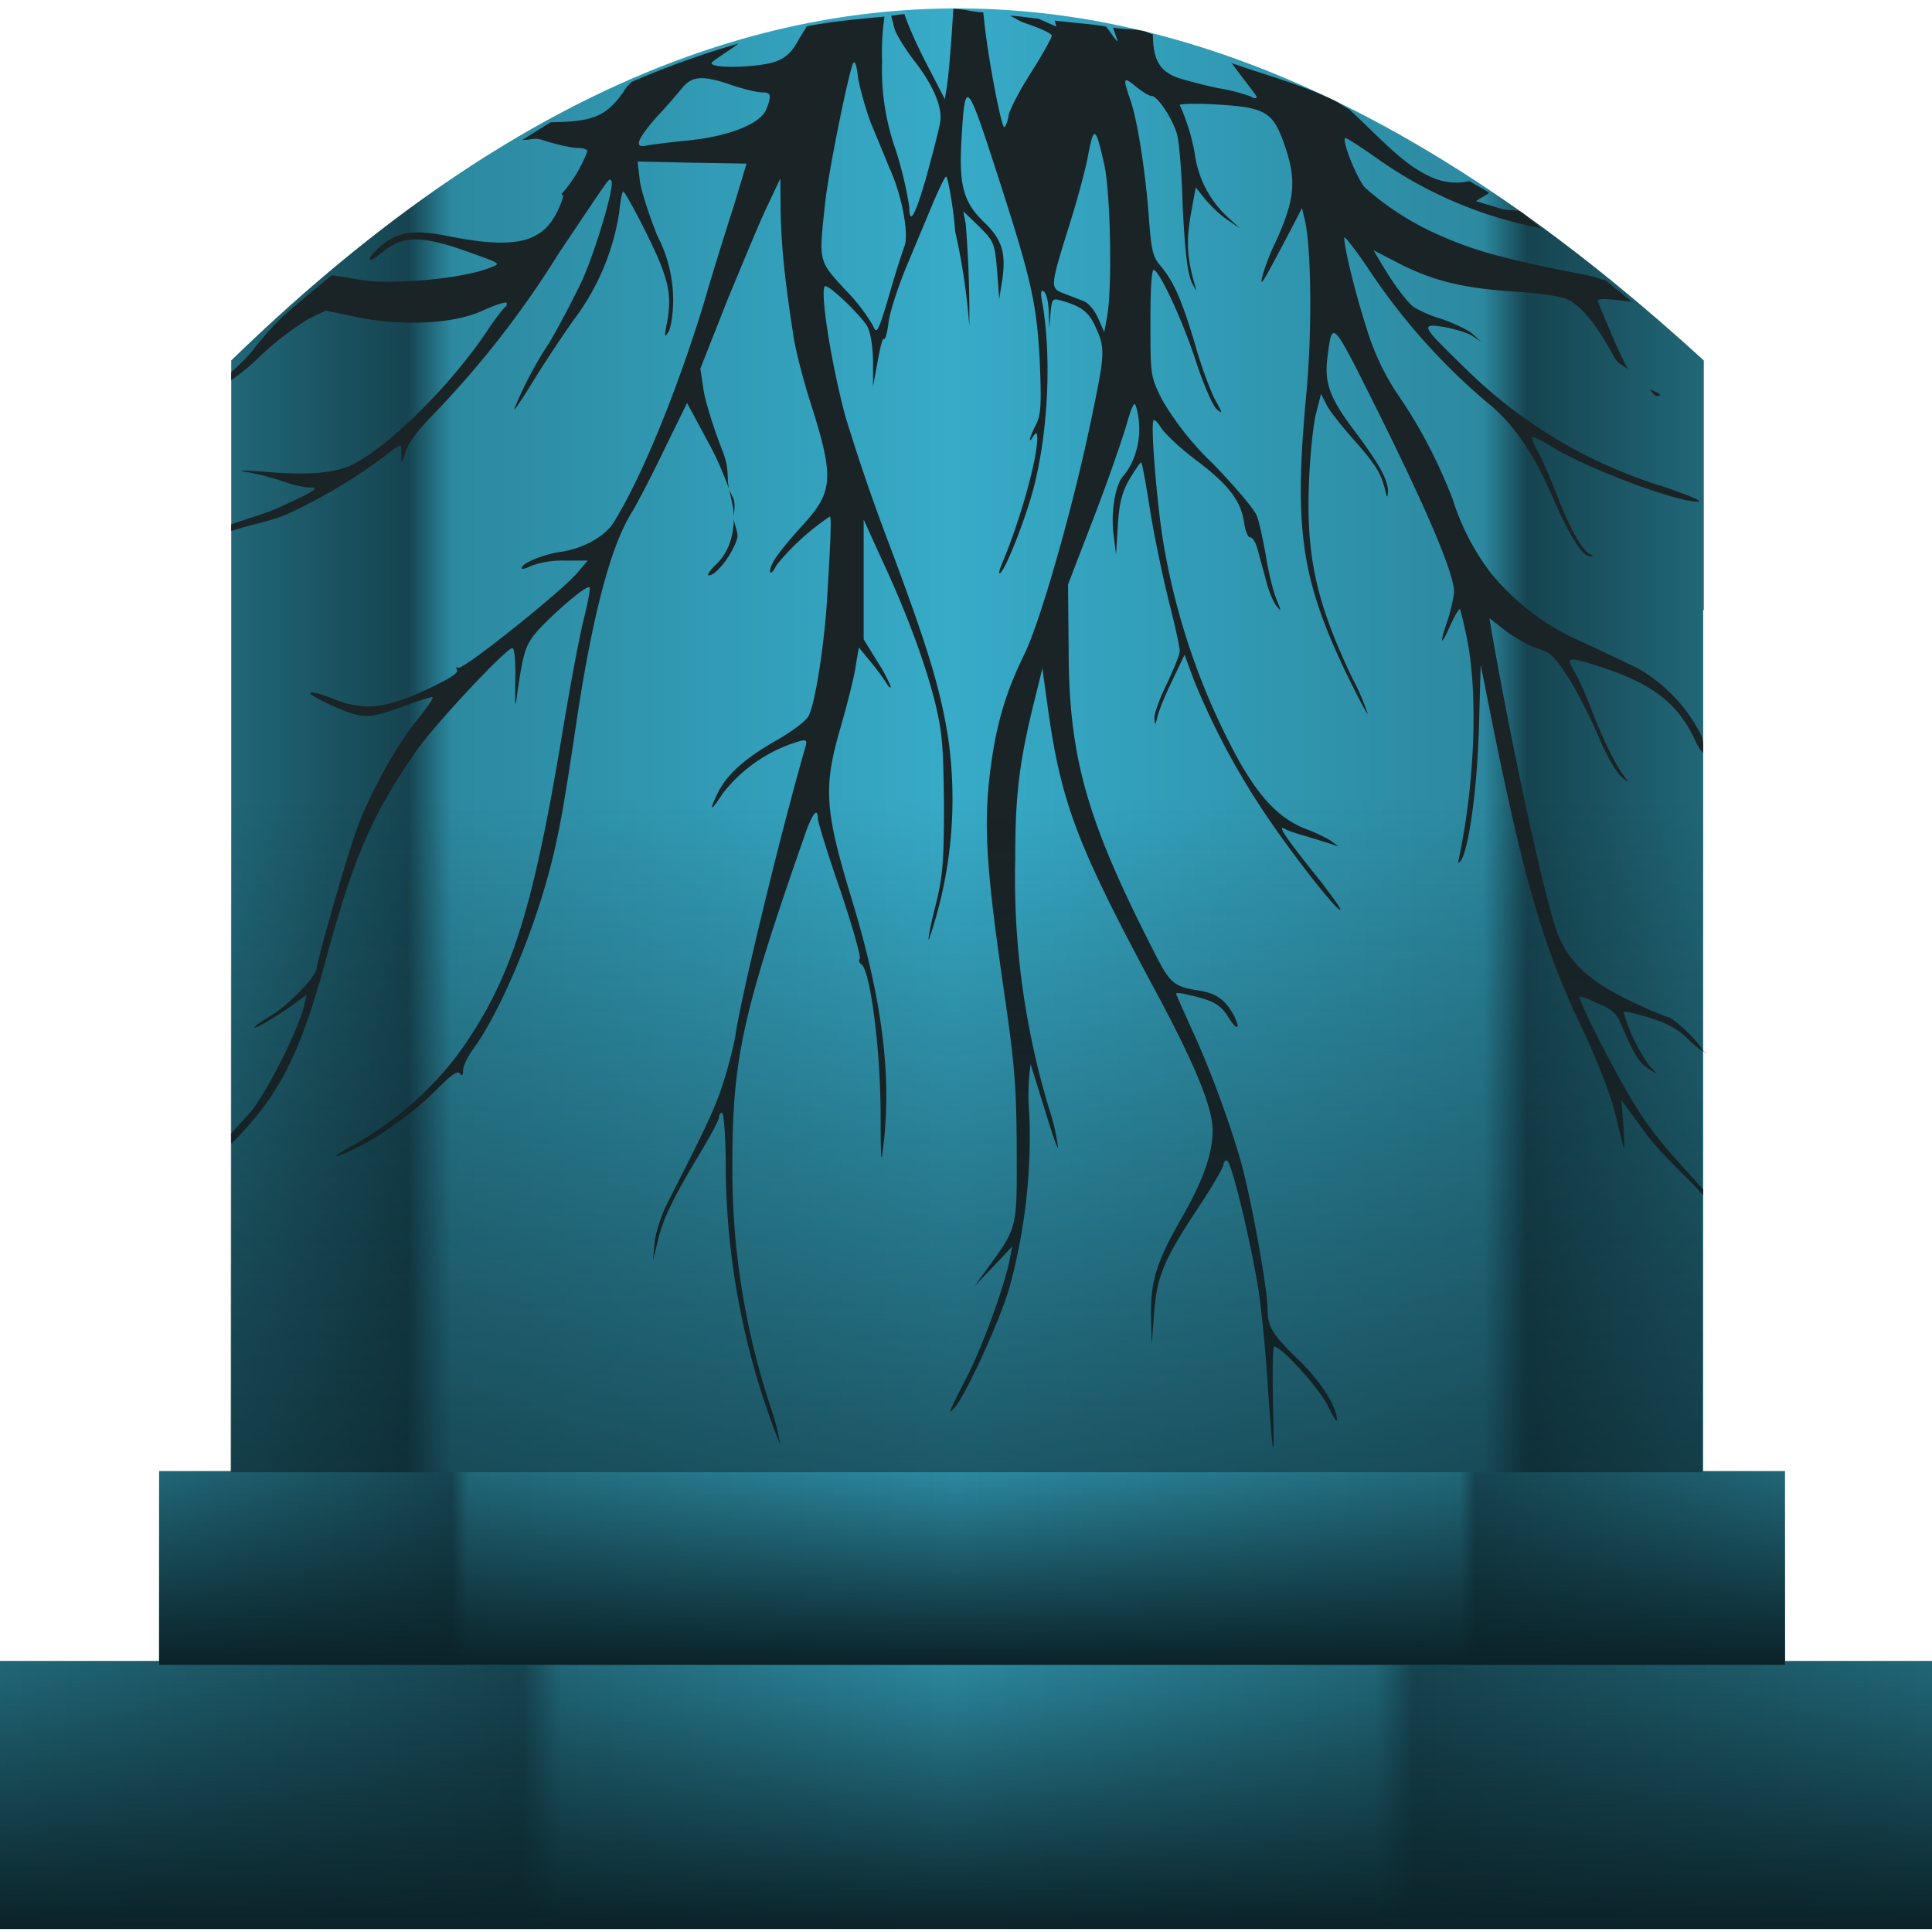<?xml version="1.0" encoding="UTF-8" standalone="no"?>
<svg
   xmlns:dc="http://purl.org/dc/elements/1.1/"
   xmlns:cc="http://creativecommons.org/ns#"
   xmlns:rdf="http://www.w3.org/1999/02/22-rdf-syntax-ns#"
   xmlns:svg="http://www.w3.org/2000/svg"
   xmlns="http://www.w3.org/2000/svg"
   xmlns:xlink="http://www.w3.org/1999/xlink"
   xmlns:sodipodi="http://sodipodi.sourceforge.net/DTD/sodipodi-0.dtd"
   xmlns:inkscape="http://www.inkscape.org/namespaces/inkscape"
   width="64"
   height="64"
   version="1"
   id="svg84"
   sodipodi:docname="folder-root.svg"
   inkscape:version="0.92.4 (5da689c313, 2019-01-14)">
  <sodipodi:namedview
     pagecolor="#ffffff"
     bordercolor="#666666"
     borderopacity="1"
     objecttolerance="10"
     gridtolerance="10"
     guidetolerance="10"
     inkscape:pageopacity="0"
     inkscape:pageshadow="2"
     inkscape:window-width="1112"
     inkscape:window-height="480"
     id="namedview86"
     showgrid="false"
     inkscape:zoom="3.6875"
     inkscape:cx="2.8474576"
     inkscape:cy="32"
     inkscape:window-x="0"
     inkscape:window-y="25"
     inkscape:window-maximized="0"
     inkscape:current-layer="svg84" />
  <defs
     id="defs68">
    <linearGradient
       id="e">
      <stop
         offset="0"
         stop-color="#0b2228"
         id="stop2" />
      <stop
         offset="1"
         stop-color="#0b2228"
         stop-opacity="0"
         id="stop4" />
    </linearGradient>
    <linearGradient
       id="d">
      <stop
         offset="0"
         stop-color="#0b2228"
         id="stop7" />
      <stop
         offset="1"
         stop-color="#0b2228"
         stop-opacity="0"
         id="stop9" />
    </linearGradient>
    <linearGradient
       id="b">
      <stop
         offset="0"
         stop-color="#216778"
         id="stop12" />
      <stop
         offset=".27"
         stop-color="#164450"
         id="stop14" />
      <stop
         offset=".29"
         stop-color="#216778"
         id="stop16" />
      <stop
         offset=".49"
         stop-color="#2c89a0"
         id="stop18" />
      <stop
         offset=".71"
         stop-color="#216778"
         id="stop20" />
      <stop
         offset=".73"
         stop-color="#164450"
         id="stop22" />
      <stop
         offset="1"
         stop-color="#216778"
         id="stop24" />
    </linearGradient>
    <linearGradient
       id="a">
      <stop
         offset="0"
         stop-color="#216778"
         id="stop27" />
      <stop
         offset=".18"
         stop-color="#164450"
         id="stop29" />
      <stop
         offset=".19"
         stop-color="#216778"
         id="stop31" />
      <stop
         offset=".49"
         stop-color="#2c89a0"
         id="stop33" />
      <stop
         offset=".8"
         stop-color="#216778"
         id="stop35" />
      <stop
         offset=".81"
         stop-color="#164450"
         id="stop37" />
      <stop
         offset="1"
         stop-color="#216778"
         id="stop39" />
    </linearGradient>
    <linearGradient
       id="f">
      <stop
         offset="0"
         stop-color="#0b2228"
         id="stop42" />
      <stop
         offset="1"
         stop-color="#0b2228"
         stop-opacity="0"
         id="stop44" />
    </linearGradient>
    <linearGradient
       id="c">
      <stop
         offset="0"
         stop-color="#216778"
         id="stop47" />
      <stop
         offset=".12"
         stop-color="#164450"
         id="stop49" />
      <stop
         offset=".15"
         stop-color="#2c89a0"
         id="stop51" />
      <stop
         offset=".49"
         stop-color="#37abc8"
         id="stop53" />
      <stop
         offset=".85"
         stop-color="#2c89a0"
         id="stop55" />
      <stop
         offset=".88"
         stop-color="#164450"
         id="stop57" />
      <stop
         offset="1"
         stop-color="#216778"
         id="stop59" />
    </linearGradient>
    <linearGradient
       xlink:href="#a"
       id="h"
       x1="5.27"
       y1="51.93"
       x2="59.12"
       y2="51.93"
       gradientUnits="userSpaceOnUse" />
    <linearGradient
       xlink:href="#b"
       id="g"
       x1="-.04"
       y1="59.46"
       x2="64.18"
       y2="59.46"
       gradientUnits="userSpaceOnUse" />
    <linearGradient
       xlink:href="#c"
       id="i"
       x1="7.65"
       y1="24.52"
       x2="56.44"
       y2="24.52"
       gradientUnits="userSpaceOnUse" />
    <linearGradient
       xlink:href="#d"
       id="l"
       x1="13.48"
       y1="63.47"
       x2="13.48"
       y2="26.47"
       gradientUnits="userSpaceOnUse" />
    <linearGradient
       xlink:href="#e"
       id="j"
       x1="5.27"
       y1="55.14"
       x2="5.27"
       y2="48.73"
       gradientUnits="userSpaceOnUse" />
    <linearGradient
       xlink:href="#f"
       id="k"
       x1="-.04"
       y1="63.9"
       x2="-.04"
       y2="55.02"
       gradientUnits="userSpaceOnUse" />
  </defs>
  <path
     d="M -0.04,55.02 H 64.18 V 63.9 H -0.04 Z"
     id="path70"
     style="fill:url(#g)"
     inkscape:connector-curvature="0" />
  <path
     d="m 5.27,48.73 h 53.86 v 6.42 H 5.27 Z"
     id="path72"
     style="fill:url(#h)"
     inkscape:connector-curvature="0" />
  <path
     d="M 31.46,0.28 C 23.83,0.35 15.93,3.9 7.66,11.94 V 48.77 H 56.42 V 20.21 h 0.02 V 11.94 C 48.4,4.58 40.11,0.19 31.46,0.28 Z"
     id="path74"
     style="fill:url(#i)"
     inkscape:connector-curvature="0" />
  <path
     d="m 5.27,48.73 h 53.86 v 6.42 H 5.27 Z"
     id="path76"
     style="fill:url(#j)"
     inkscape:connector-curvature="0" />
  <path
     d="M -0.04,55.02 H 64.18 V 63.9 H -0.04 Z"
     id="path78"
     style="fill:url(#k)"
     inkscape:connector-curvature="0" />
  <path
     d="M 31.58,0.3 31.53,1.09 C 31.48,1.81 31.41,2.6 31.37,2.84 L 31.3,3.29 30.66,2.05 C 30.34,1.43 30.07,0.8 29.96,0.47 c -0.15,0 -0.3,0.04 -0.44,0.05 l 0.12,0.46 c 0.08,0.21 0.36,0.66 0.62,1 0.66,0.84 0.98,1.6 0.88,2.09 -0.03,0.21 -0.24,1 -0.44,1.74 -0.38,1.33 -0.58,1.7 -0.58,1.03 A 13,13 0 0 0 29.68,4.99 7.97,7.97 0 0 1 29.22,2.03 8.1,8.1 0 0 1 29.3,0.55 C 28.45,0.63 27.6,0.7 26.73,0.87 l -0.25,0.4 c -0.22,0.42 -0.42,0.63 -0.76,0.76 -0.51,0.2 -2.15,0.26 -2.15,0.06 0,-0.06 0.6,-0.42 0.9,-0.65 a 29.6,29.6 0 0 0 -3.56,1.28 c -0.04,0.06 -0.1,0.1 -0.15,0.16 -0.63,0.98 -1.08,1.15 -2.51,1.17 -0.32,0.18 -0.63,0.4 -0.95,0.58 0.26,0.03 0.37,-0.1 0.71,0.02 0.43,0.14 0.93,0.25 1.12,0.25 0.18,0 0.33,0.05 0.33,0.11 a 4.6,4.6 0 0 1 -0.8,1.35 c -0.05,0.04 -0.08,0.1 -0.02,0.1 0.05,0 -0.04,0.27 -0.21,0.61 -0.51,0.98 -1.42,1.18 -3.54,0.76 -1.2,-0.24 -1.71,-0.16 -2.3,0.34 -0.5,0.45 -0.44,0.62 0.07,0.19 0.69,-0.57 1.3,-0.58 2.98,0.03 0.94,0.34 0.96,0.34 0.62,0.47 -0.8,0.32 -2.56,0.52 -3.9,0.46 -0.25,0 -0.87,-0.14 -1.37,-0.2 -0.57,0.47 -1.13,0.92 -1.7,1.44 -0.25,0.25 -0.56,0.58 -0.88,1 -0.27,0.34 -0.5,0.54 -0.75,0.77 v 0.27 c 0.26,-0.2 0.46,-0.33 0.82,-0.67 a 10,10 0 0 1 1.73,-1.36 l 0.58,-0.28 1.06,0.22 c 1.52,0.3 3.18,0.22 4.14,-0.22 0.39,-0.18 0.75,-0.3 0.79,-0.26 0.03,0.05 0,0.1 -0.05,0.15 -0.07,0.05 -0.28,0.33 -0.49,0.63 -1.3,2 -3.64,4.27 -4.8,4.68 -0.61,0.2 -1.35,0.25 -2.77,0.13 -0.74,-0.05 -0.86,-0.04 -0.42,0.03 0.34,0.06 0.85,0.2 1.14,0.3 0.29,0.11 0.7,0.2 0.9,0.2 0.31,0 0.13,0.12 -0.89,0.59 -0.63,0.3 -1.2,0.43 -1.74,0.63 v 0.22 C 8.4,17.35 9.06,17.25 9.58,17 a 17.96,17.96 0 0 0 3.19,-1.91 c 0.28,-0.23 0.5,-0.38 0.52,-0.31 l 0.01,0.4 c -0.01,0.2 0.02,0.15 0.12,-0.17 0.09,-0.32 0.4,-0.74 1,-1.35 a 31.78,31.78 0 0 0 4.09,-5.27 c 1.84,-2.74 1.65,-2.48 1.74,-2.4 0.13,0.14 -0.52,2.3 -0.96,3.29 -0.24,0.5 -0.72,1.44 -1.08,2.05 a 12.82,12.82 0 0 0 -1.18,2.23 c 0,0.05 0.25,-0.31 0.55,-0.8 0.3,-0.5 0.93,-1.46 1.4,-2.13 a 7.92,7.92 0 0 0 1.53,-3.58 c 0.04,-0.4 0.1,-0.72 0.14,-0.7 0.04,0 0.4,0.64 0.78,1.41 0.73,1.48 0.85,2.01 0.65,3 -0.07,0.4 -0.07,0.44 0.06,0.24 0.09,-0.14 0.16,-0.62 0.16,-1.1 A 4.64,4.64 0 0 0 21.77,7.8 C 21.49,7.1 21.22,6.26 21.19,5.94 l -0.07,-0.59 1.81,0.04 1.8,0.03 -0.44,1.46 c -0.26,0.8 -0.7,2.21 -0.97,3.15 -0.9,2.94 -2.07,5.8 -3,7.29 -0.3,0.46 -1,0.85 -1.74,0.96 -0.58,0.08 -1.3,0.38 -1.3,0.54 0,0.05 0.14,0.01 0.33,-0.08 a 3,3 0 0 1 1.1,-0.17 h 0.76 l -0.34,0.4 c -0.51,0.61 -3.8,3.24 -3.95,3.15 -0.07,-0.04 -0.09,-0.02 -0.04,0.07 0.06,0.1 -0.26,0.3 -0.98,0.64 -1.33,0.63 -2.1,0.72 -3.04,0.35 -0.94,-0.37 -1.16,-0.3 -0.32,0.1 1.16,0.54 1.34,0.56 2.48,0.15 0.55,-0.21 1.03,-0.36 1.05,-0.33 0.04,0.02 -0.22,0.39 -0.56,0.81 -0.65,0.8 -1.51,2.37 -1.93,3.5 -0.3,0.78 -1.35,4.45 -1.35,4.66 0,0.26 -0.94,1.24 -1.51,1.57 -0.3,0.18 -0.55,0.35 -0.55,0.39 0,0.08 0.76,-0.37 1.32,-0.78 l 0.41,-0.3 -0.08,0.35 c -0.18,0.74 -1.03,2.48 -1.65,3.37 -0.17,0.24 -0.5,0.56 -0.77,0.88 v 0.33 l 0.12,-0.11 c 1.5,-1.53 2.19,-2.9 3.07,-6.18 0.9,-3.28 1.5,-4.65 3,-6.8 0.64,-0.88 2.92,-3.32 3.12,-3.32 0.08,0 0.11,0.45 0.1,1.06 -0.01,0.94 -0.01,1 0.07,0.4 0.2,-1.36 0.27,-1.59 0.7,-2.07 0.56,-0.6 1.6,-1.5 1.69,-1.4 0.03,0.02 -0.05,0.48 -0.18,1 -0.14,0.54 -0.44,2.14 -0.68,3.57 -0.97,5.88 -1.65,8.14 -3.18,10.44 -0.93,1.4 -2.29,2.64 -3.85,3.5 -0.77,0.43 -0.62,0.44 0.22,0.03 0.88,-0.45 1.97,-1.25 2.68,-1.98 0.42,-0.43 0.63,-0.56 0.7,-0.46 0.06,0.1 0.1,0.06 0.1,-0.1 0,-0.14 0.15,-0.46 0.35,-0.73 0.83,-1.14 1.89,-3.6 2.47,-5.74 0.33,-1.2 0.52,-2.26 0.92,-4.97 0.53,-3.57 1.13,-5.86 1.82,-7 0.2,-0.32 0.7,-1.28 1.11,-2.14 l 0.75,-1.53 0.7,1.3 c 0.32,0.58 0.54,1.13 0.69,1.55 -0.09,-0.41 0.03,-0.63 -0.21,-1.25 -0.28,-0.7 -0.56,-1.6 -0.63,-2 L 23.2,12.21 24.1,9.93 C 24.62,8.68 25.2,7.26 25.44,6.78 L 25.85,5.91 25.86,7 c 0.02,1.03 0.11,2.1 0.4,3.97 0.05,0.46 0.3,1.42 0.51,2.12 0.89,2.76 0.86,3.18 -0.22,4.35 -0.76,0.85 -1.04,1.24 -1.04,1.49 0.01,0.1 0.11,0 0.22,-0.22 a 8.08,8.08 0 0 1 1.76,-1.6 c 0.06,0 0.02,0.94 -0.1,2.85 -0.1,1.53 -0.41,3.47 -0.62,3.78 -0.08,0.15 -0.55,0.5 -1.04,0.78 -1.05,0.6 -1.61,1.1 -1.93,1.7 -0.33,0.67 -0.27,0.7 0.13,0.08 a 5,5 0 0 1 2.53,-1.74 c 0.24,-0.07 0.28,-0.04 0.23,0.15 -0.84,2.9 -2.16,8.38 -2.33,9.6 -0.05,0.3 -0.22,0.99 -0.39,1.52 -0.27,0.86 -0.57,1.49 -1.89,4.08 -0.19,0.39 -0.37,0.95 -0.4,1.28 l -0.05,0.58 0.16,-0.67 c 0.18,-0.74 0.5,-1.4 1.4,-2.9 0.35,-0.58 0.63,-1.1 0.63,-1.2 0,-0.07 0.05,-0.14 0.1,-0.14 0.05,0 0.12,0.76 0.12,1.7 a 25.18,25.18 0 0 0 1.8,9.29 6.6,6.6 0 0 0 -0.3,-1.2 24.97,24.97 0 0 1 -1.28,-8.03 c 0,-3.53 0.32,-5 2.37,-10.87 0.26,-0.78 0.46,-1.04 0.46,-0.64 0,0.1 0.32,1.16 0.74,2.36 0.4,1.2 0.7,2.23 0.65,2.29 -0.04,0.06 -0.01,0.15 0.05,0.18 0.29,0.18 0.62,2.68 0.64,4.8 0.01,1.9 0.01,1.95 0.12,0.97 0.23,-2.26 -0.1,-4.73 -1.08,-7.94 -0.9,-2.96 -0.94,-3.7 -0.36,-5.69 0.23,-0.8 0.46,-1.72 0.5,-2.04 l 0.1,-0.59 0.38,0.46 c 0.2,0.24 0.44,0.57 0.52,0.7 0.09,0.15 0.15,0.2 0.16,0.14 a 5,5 0 0 0 -0.45,-0.84 l -0.45,-0.73 v -3.97 l 0.57,1.26 c 0.8,1.7 1.46,3.45 1.8,4.82 0.24,1 0.27,1.44 0.29,3.4 0,1.92 -0.05,2.4 -0.28,3.31 -0.15,0.6 -0.26,1.1 -0.22,1.13 a 14.3,14.3 0 0 0 0.63,-6.75 c -0.27,-1.62 -0.65,-2.9 -1.97,-6.42 A 66.3,66.3 0 0 1 28,13.78 c -0.5,-1.88 -0.86,-4.3 -0.66,-4.3 0.18,0 1.21,1 1.4,1.35 0.1,0.19 0.18,0.71 0.18,1.16 v 0.82 l 0.15,-0.82 c 0.08,-0.46 0.17,-0.8 0.2,-0.76 0.05,0.05 0.12,-0.19 0.16,-0.51 0.03,-0.33 0.29,-1.13 0.56,-1.8 l 0.89,-2.13 c 0.22,-0.52 0.42,-0.94 0.46,-0.94 0.07,0 0.27,1.26 0.3,1.81 a 21.21,21.21 0 0 1 0.47,3.15 37.48,37.48 0 0 0 -0.12,-3.4 L 31.91,7 32.43,7.5 c 0.5,0.5 0.52,0.55 0.6,1.46 l 0.07,0.95 0.1,-0.63 c 0.13,-0.9 0,-1.34 -0.6,-1.92 -0.68,-0.65 -0.84,-1.22 -0.75,-2.73 0.12,-2.07 0.17,-2 1.2,1.18 1.12,3.47 1.3,4.23 1.4,6.29 0.05,1.33 0.03,1.66 -0.14,1.98 -0.22,0.44 -0.26,0.66 -0.08,0.37 0.1,-0.15 0.13,-0.13 0.13,0.08 0,0.68 -0.57,2.72 -1.15,4.1 -0.11,0.26 -0.15,0.42 -0.07,0.35 0.21,-0.2 0.83,-1.8 1.1,-2.81 0.48,-1.86 0.6,-4.35 0.29,-6.13 -0.07,-0.34 -0.05,-0.45 0.04,-0.39 0.09,0.05 0.16,0.34 0.17,0.65 l 0.02,0.57 0.04,-0.5 c 0.05,-0.49 0.06,-0.5 0.4,-0.4 0.62,0.18 0.88,0.37 1.1,0.88 0.3,0.65 0.3,0.87 -0.07,2.65 -0.59,2.97 -1.73,7 -2.29,8.16 -0.68,1.38 -1,2.54 -1.18,4.26 -0.17,1.62 -0.05,3.17 0.52,7.06 0.32,2.22 0.39,2.97 0.4,5.03 0.01,2.69 0.03,2.62 -0.92,3.94 l -0.48,0.66 0.63,-0.66 0.62,-0.66 -0.08,0.42 c -0.18,0.92 -0.92,2.93 -1.42,3.9 -0.6,1.17 -0.67,1.33 -0.39,1 0.38,-0.46 1.5,-2.9 1.8,-3.96 a 19,19 0 0 0 0.66,-5.7 7.5,7.5 0 0 1 0.04,-1.7 l 0.47,1.51 c 0.22,0.73 0.41,1.29 0.44,1.26 a 6.9,6.9 0 0 0 -0.3,-1.3 26.37,26.37 0 0 1 -1.12,-8.24 c 0,-2.04 0.12,-3.13 0.57,-5 l 0.33,-1.34 0.2,1.45 c 0.44,3.04 0.97,4.44 3.5,9.15 1.34,2.48 1.94,3.95 1.94,4.69 0,0.8 -0.31,1.68 -1.09,3.03 -0.79,1.39 -0.97,2.02 -0.95,3.17 l 0.02,0.92 0.08,-1.03 c 0.09,-1.24 0.32,-1.78 1.46,-3.51 0.47,-0.7 0.84,-1.35 0.84,-1.43 0,-0.08 0.05,-0.14 0.11,-0.14 0.15,0 0.8,2.72 1.05,4.3 0.1,0.66 0.24,2.05 0.3,3.08 0.18,2.6 0.23,2.82 0.18,0.64 -0.02,-1.01 -0.01,-1.85 0.04,-1.85 0.25,0 1.51,1.4 1.78,1.97 0.17,0.35 0.3,0.55 0.3,0.46 -0.01,-0.45 -0.55,-1.3 -1.26,-1.98 -0.89,-0.86 -1.04,-1.11 -1.04,-1.7 0,-0.68 -0.57,-3.81 -0.91,-4.97 -0.4,-1.37 -1.04,-3.1 -1.65,-4.4 -0.25,-0.56 -0.47,-1.04 -0.47,-1.08 0,-0.02 0.14,-0.02 0.34,0.03 0.86,0.19 1.11,0.32 1.37,0.72 0.3,0.5 0.45,0.47 0.2,-0.03 C 40.59,33.12 40.29,32.9 39.7,32.81 38.91,32.69 38.75,32.57 38.27,31.61 35.99,27.17 35.4,25.08 35.4,21.47 l -0.02,-2.11 0.82,-2.13 c 0.45,-1.16 0.93,-2.54 1.09,-3.07 0.22,-0.76 0.29,-0.9 0.35,-0.67 0.23,0.8 0.05,1.73 -0.45,2.3 -0.25,0.3 -0.4,1.21 -0.3,1.93 l 0.08,0.66 0.06,-0.98 c 0.05,-0.78 0.14,-1.1 0.4,-1.55 0.19,-0.31 0.35,-0.55 0.38,-0.53 0.02,0.02 0.16,0.74 0.29,1.6 0.14,0.86 0.42,2.2 0.62,3 0.2,0.78 0.36,1.52 0.36,1.64 0,0.13 -0.2,0.6 -0.42,1.08 -0.23,0.46 -0.42,0.97 -0.42,1.14 0.02,0.27 0.03,0.27 0.11,-0.07 0.05,-0.2 0.27,-0.73 0.49,-1.18 l 0.4,-0.84 0.31,0.84 a 24.63,24.63 0 0 0 2.32,4.37 c 0.92,1.38 2.43,3.31 2.53,3.23 0.02,-0.03 -0.26,-0.42 -0.6,-0.87 -1.23,-1.53 -1.55,-2 -1.2,-1.78 0.08,0.04 0.4,0.15 0.7,0.23 l 0.8,0.25 0.25,0.08 -0.24,-0.17 c -0.14,-0.1 -0.5,-0.28 -0.83,-0.4 -0.88,-0.34 -1.52,-1 -2.25,-2.29 a 22.9,22.9 0 0 1 -2.5,-7.25 c -0.2,-1.2 -0.42,-3.84 -0.32,-4 0.02,-0.06 0.14,0.06 0.26,0.25 0.13,0.2 0.66,0.7 1.2,1.1 1.06,0.8 1.46,1.35 1.55,2.08 0.04,0.25 0.13,0.46 0.2,0.44 0.07,0 0.18,0.17 0.24,0.4 l 0.28,1.03 c 0.08,0.33 0.24,0.72 0.35,0.85 0.16,0.2 0.16,0.18 -0.01,-0.24 -0.11,-0.27 -0.27,-0.92 -0.35,-1.46 -0.1,-0.53 -0.22,-1.12 -0.3,-1.3 -0.07,-0.2 -0.72,-0.96 -1.43,-1.7 a 9.72,9.72 0 0 1 -1.7,-2.13 c -0.39,-0.78 -0.39,-0.8 -0.39,-2.58 0,-1.2 0.04,-1.78 0.12,-1.73 0.24,0.14 0.98,1.77 1.4,3.07 0.24,0.73 0.54,1.42 0.67,1.54 0.21,0.18 0.21,0.15 -0.06,-0.33 C 40.09,12.93 39.78,12.1 39.58,11.38 39.16,9.98 38.9,9.35 38.44,8.8 38.18,8.5 38.14,8.27 38.06,7.24 37.96,5.8 37.68,3.94 37.43,3.27 c -0.24,-0.7 -0.22,-0.75 0.2,-0.4 0.21,0.17 0.44,0.31 0.52,0.31 0.19,0 0.66,0.7 0.83,1.23 0.08,0.23 0.17,1.33 0.2,2.47 0.08,1.55 0.16,2.16 0.3,2.48 0.12,0.23 0.18,0.32 0.13,0.18 -0.29,-0.97 -0.32,-1.5 -0.17,-2.4 l 0.17,-0.93 0.34,0.42 c 0.2,0.23 0.52,0.54 0.74,0.67 L 41.08,7.57 40.7,7.22 A 3.47,3.47 0 0 1 39.58,5.1 6.76,6.76 0 0 0 39.08,3.48 c 0,-0.04 0.53,-0.06 1.2,-0.02 1.56,0.09 1.85,0.23 2.2,1.14 0.49,1.32 0.45,1.95 -0.24,3.45 -0.2,0.41 -0.38,0.92 -0.43,1.13 -0.08,0.36 0.02,0.2 0.98,-1.63 l 0.34,-0.66 0.1,0.42 c 0.21,0.94 0.24,3.7 0.04,5.78 -0.41,4.42 -0.17,6.08 1.32,9.2 0.37,0.75 0.68,1.36 0.72,1.36 a 8,8 0 0 0 -0.54,-1.24 c -1.17,-2.47 -1.5,-4 -1.41,-6.37 0.03,-0.91 0.14,-1.96 0.23,-2.32 l 0.17,-0.67 0.19,0.37 c 0.1,0.2 0.5,0.7 0.87,1.12 0.74,0.83 0.92,1.12 1.06,1.67 0.07,0.3 0.08,0.3 0.1,0.08 0,-0.38 -0.26,-0.88 -1.09,-1.99 -0.84,-1.11 -1.02,-1.6 -0.92,-2.44 0.17,-1.3 0.12,-1.35 1.77,1.96 1.6,3.23 2.43,5.2 2.43,5.8 -0.02,0.18 -0.11,0.63 -0.23,0.97 -0.27,0.79 -0.21,0.84 0.12,0.09 0.14,-0.3 0.28,-0.54 0.3,-0.5 0.02,0.02 0.14,0.48 0.24,1 0.36,1.8 0.26,4.7 -0.26,7.2 -0.05,0.23 -0.04,0.25 0.06,0.12 0.26,-0.42 0.53,-2.34 0.59,-4.36 l 0.06,-2.12 0.46,2.3 c 1.03,5.03 1.65,7.13 2.9,9.75 0.47,0.99 0.94,2.18 1.07,2.73 l 0.3,1.21 c 0.04,0.13 0.03,-0.17 0,-0.67 l -0.07,-0.9 0.7,0.96 c 0.57,0.8 1.19,1.3 2.01,2.19 V 39.4 c -0.77,-0.85 -1.53,-1.64 -2.14,-2.6 -0.65,-1 -2.03,-3.7 -1.95,-3.78 0.03,-0.02 0.3,0.07 0.6,0.22 0.5,0.2 0.63,0.34 0.82,0.8 0.36,0.87 0.56,1.17 0.86,1.37 l 0.28,0.17 -0.27,-0.3 a 5.67,5.67 0 0 1 -0.84,-1.76 c 0.02,-0.04 0.42,0.06 0.88,0.2 0.63,0.2 0.96,0.39 1.34,0.78 0.24,0.22 0.35,0.3 0.42,0.32 0.02,0 0.1,0.09 0.1,0.08 0,-0.02 -0.09,-0.08 -0.1,-0.1 a 4.43,4.43 0 0 0 -1.1,-1.09 c -0.08,0 -0.64,-0.23 -1.25,-0.52 -1.54,-0.73 -2.26,-1.44 -2.6,-2.65 -0.5,-1.64 -1.51,-6.45 -2.07,-9.7 l -0.06,-0.36 0.57,0.44 c 0.32,0.23 0.79,0.5 1.05,0.57 0.42,0.13 0.56,0.28 1.02,1 0.3,0.47 0.73,1.34 0.97,1.9 0.24,0.59 0.58,1.18 0.76,1.34 0.24,0.2 0.27,0.21 0.14,0.05 -0.3,-0.36 -0.78,-1.34 -1.14,-2.3 -0.17,-0.45 -0.42,-1.01 -0.56,-1.24 -0.3,-0.49 -0.22,-0.5 0.87,-0.15 1.75,0.57 2.58,1.23 3.14,2.45 0.14,0.3 0.19,0.32 0.26,0.4 v -0.33 c -0.03,-0.1 0,-0.08 -0.05,-0.22 A 5.25,5.25 0 0 0 54.22,22.12 L 52.49,21.3 A 8,8 0 0 1 49.4,19 7.91,7.91 0 0 1 48.12,16.53 c -0.5,-1.28 -1.08,-2.4 -1.87,-3.54 A 8.2,8.2 0 0 1 45.29,10.94 C 44.92,9.8 44.53,8.24 44.53,7.87 c 0,-0.07 0.33,0.35 0.73,0.93 a 20.94,20.94 0 0 0 4.06,4.58 c 0.8,0.64 1.5,1.66 2.12,3.1 0.54,1.25 1,1.98 1.24,1.95 0.1,0 0.1,-0.02 0,-0.07 -0.26,-0.1 -0.69,-0.87 -1.11,-1.97 -0.22,-0.57 -0.5,-1.21 -0.63,-1.44 -0.13,-0.22 -0.22,-0.44 -0.18,-0.47 0.02,-0.02 0.29,0.1 0.58,0.28 1.13,0.72 4.2,1.88 4.92,1.86 0.18,0 -0.35,-0.23 -1.19,-0.51 a 15.95,15.95 0 0 1 -6.46,-3.84 c -1.55,-1.5 -1.58,-1.56 -0.78,-1.44 0.32,0.06 0.75,0.18 0.93,0.29 l 0.31,0.2 -0.28,-0.25 c -0.14,-0.13 -0.6,-0.35 -1.02,-0.5 a 4.09,4.09 0 0 1 -0.94,-0.4 C 46.6,10 46.13,9.36 45.76,8.73 L 45.5,8.29 46.43,8.77 c 1.1,0.55 2.13,0.8 3.92,0.9 0.7,0.05 1.41,0.16 1.58,0.25 0.48,0.23 1,0.9 1.52,1.87 0.16,0.32 0.34,0.28 0.51,0.48 -0.16,-0.26 -0.32,-0.6 -0.6,-1.25 -0.2,-0.49 -0.4,-0.94 -0.43,-1.04 C 52.87,9.84 53.5,9.93 54.06,10 L 53.17,9.28 C 52.96,9.24 52.87,9.18 52.64,9.13 50.12,8.65 48.92,8.33 47.89,7.88 A 9.4,9.4 0 0 1 45.21,6.21 C 44.93,5.87 44.45,4.67 44.56,4.57 c 0.02,-0.02 0.5,0.28 1.06,0.68 a 13.86,13.86 0 0 0 5.43,2.31 C 50.82,7.39 50.59,7.16 50.36,7 50.16,6.94 49.96,6.99 49.71,6.91 L 48.89,6.66 49.29,6.42 49.32,6.38 C 49.12,6.24 48.89,6.14 48.68,6 48.12,6.12 47.62,6.03 47,5.65 46.26,5.21 45.45,4.31 44.69,3.62 44.52,3.53 44.35,3.4 44.18,3.32 43.06,2.78 41.93,2.49 40.8,2.09 c 0.3,0.41 0.83,1.08 0.83,1.12 0,0.06 -0.1,0.06 -0.21,-0.02 A 6.25,6.25 0 0 0 40.47,2.94 C 40.07,2.87 39.46,2.71 39.09,2.6 38.39,2.38 38.2,1.96 38.19,1.14 38.09,1.11 37.99,1.05 37.89,1.03 37.55,0.95 37.2,0.98 36.87,0.91 l 0.15,0.44 c 0,0.08 -0.23,-0.28 -0.38,-0.47 -0.56,-0.1 -1.13,-0.12 -1.7,-0.2 l 0.05,0.2 -0.59,-0.26 c -0.32,-0.03 -0.63,-0.09 -0.95,-0.1 0.2,0.08 0.3,0.18 0.52,0.25 0.48,0.16 0.87,0.34 0.87,0.41 0,0.08 -0.3,0.61 -0.67,1.2 -0.37,0.57 -0.7,1.21 -0.75,1.4 -0.03,0.21 -0.1,0.4 -0.15,0.43 C 33.18,4.27 32.72,1.89 32.6,0.66 L 32.57,0.41 C 32.24,0.4 31.91,0.29 31.57,0.29 Z m -7.43,15.9 c 0.07,0.31 0.17,0.7 0.16,0.96 0,-0.2 0.05,-0.38 0,-0.6 C 24.3,16.5 24.18,16.3 24.15,16.2 Z m 0.16,0.96 c -0.01,0.56 -0.15,1.09 -0.55,1.5 -0.22,0.21 -0.36,0.4 -0.28,0.4 0.25,0 0.8,-0.72 0.94,-1.23 0.05,-0.18 -0.12,-0.5 -0.11,-0.67 z m 4,-15.09 c 0.04,0.03 0.08,0.2 0.11,0.47 0.05,0.34 0.24,1.02 0.42,1.51 l 0.63,1.53 c 0.4,0.86 0.65,2.18 0.49,2.58 -0.06,0.16 -0.3,0.89 -0.51,1.63 -0.36,1.22 -0.41,1.3 -0.53,1 A 6.03,6.03 0 0 0 28,9.6 C 27.11,8.63 27.12,8.68 27.33,6.76 c 0.1,-1 0.75,-4.22 0.93,-4.67 0.01,-0.02 0.03,-0.03 0.04,-0.02 z M 23.2,2.59 c 0.24,-0.01 0.56,0.06 1.04,0.23 0.39,0.13 0.84,0.24 1,0.24 0.3,0 0.33,0.09 0.15,0.55 -0.18,0.48 -1.21,0.9 -2.57,1.04 -0.62,0.06 -1.24,0.14 -1.39,0.17 -0.44,0.1 -0.34,-0.18 0.3,-0.92 0.33,-0.35 0.72,-0.8 0.88,-1 0.17,-0.2 0.34,-0.3 0.59,-0.31 z m 13.08,1.86 c 0.08,0.06 0.16,0.38 0.3,1 0.21,0.93 0.27,4.14 0.09,5.06 L 36.58,11 36.38,10.55 C 36.27,10.29 36.06,10.04 35.91,9.98 L 35.24,9.72 c -0.47,-0.18 -0.46,-0.2 0.22,-2.38 0.25,-0.81 0.53,-1.83 0.6,-2.28 0.09,-0.45 0.15,-0.67 0.22,-0.61 z m 18.24,8.33 c 0.13,0.06 0.25,0.34 0.37,0.34 0.17,-0.02 0.13,-0.07 -0.16,-0.19 -0.1,-0.04 -0.13,-0.1 -0.2,-0.15 z"
     id="path80"
     inkscape:connector-curvature="0"
     style="fill:#1a2326" />
  <path
     d="M 31.44,0.28 C 23.8,0.35 15.9,3.9 7.64,11.94 V 48.77 H 56.39 V 20.21 h 0.03 V 11.94 C 48.37,4.58 40.09,0.19 31.44,0.28 Z"
     id="path82"
     style="fill:url(#l)"
     inkscape:connector-curvature="0" />
</svg>
